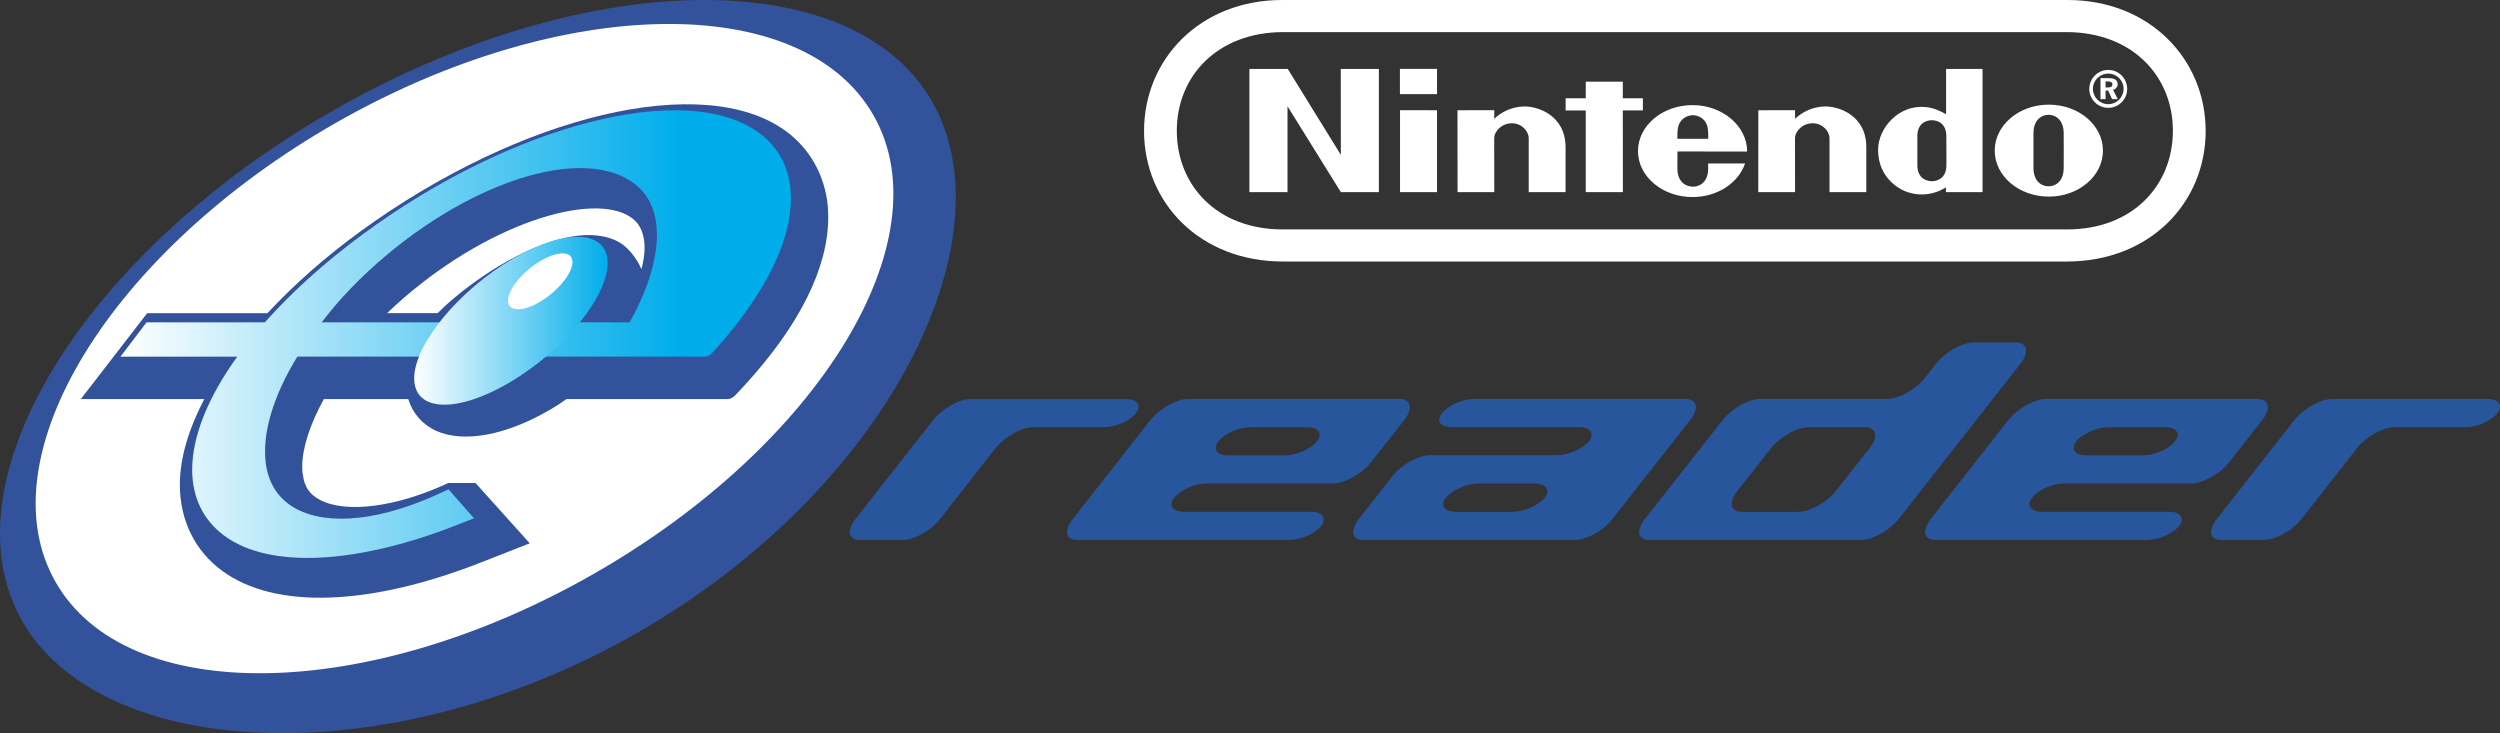 <?xml version="1.0" encoding="utf-8"?>
<!-- Generator: Adobe Illustrator 25.4.1, SVG Export Plug-In . SVG Version: 6.00 Build 0)  -->
<svg version="1.1" id="Layer_1" xmlns="http://www.w3.org/2000/svg" xmlns:xlink="http://www.w3.org/1999/xlink" x="0px" y="0px"
	 viewBox="0 0 3839 1125.9" style="enable-background:new 0 0 3839 1125.9;" xml:space="preserve">
<rect x="0" y="0" width="3839" height="1125.9" fill="#333333" stroke="none"/>
<style type="text/css">
	.st0{fill:#FFFFFF;}
	.st1{fill:#33529C;}
	.st2{fill:url(#SVGID_1_);}
	.st3{fill:url(#SVGID_00000092433042041414015690000000662801859778528949_);}
	.st4{fill:#27569C;}
	.st5{fill:#00ADEB;}
	.st6{fill:url(#SVGID_00000125584819827580206540000015873885593567699605_);}
	.st7{fill:url(#SVGID_00000110431170143052109280000008736658821162258867_);}
	.st8{fill:url(#SVGID_00000034069207994330004480000006085348786125814923_);}
	.st9{fill:url(#SVGID_00000057119298187831082620000012543293092310876607_);}
	.st10{fill:url(#SVGID_00000078737598030186416260000004051159138681861251_);}
	.st11{fill:url(#SVGID_00000072967753262252556120000000337165910456447365_);}
	.st12{fill:url(#SVGID_00000153704951084190887700000002005508477687685550_);}
	.st13{fill:url(#SVGID_00000030485306980485484400000007155097704155160227_);}
	.st14{fill:url(#SVGID_00000142166719138757733200000004534999077357019048_);}
	.st15{fill:url(#SVGID_00000124876172845872863170000002287532158788929942_);}
	.st16{fill:url(#SVGID_00000044872394976802490600000003635987163384929432_);}
	.st17{fill:url(#SVGID_00000029010956138712738870000006249521126277793978_);}
	.st18{fill:url(#SVGID_00000064316897822183597200000014283710438350499494_);}
	.st19{fill:url(#SVGID_00000121994711486963486440000016075065968397691561_);}
	.st20{fill:url(#SVGID_00000072256071693387647820000007898308759543870352_);}
	.st21{fill:url(#SVGID_00000176035635162066216740000017342099618852755377_);}
	.st22{fill:url(#SVGID_00000070822080976563219870000010168158137622189957_);}
	.st23{fill:url(#SVGID_00000057860197678068951500000004429814678498482819_);}
	.st24{fill:url(#SVGID_00000084492421621158192330000002198811099192509112_);}
	.st25{fill:url(#SVGID_00000112618173455304729920000013648081073005979780_);}
	.st26{fill:url(#SVGID_00000134964194479380912450000002664602931552137105_);}
	.st27{fill:#E60012;}
	.st28{fill:url(#SVGID_00000118371521155480017850000001466831342687585161_);}
	.st29{fill:url(#SVGID_00000089555439040994768210000002535815281460916668_);}
	.st30{fill:url(#SVGID_00000055700236471745793540000010349366685969060799_);}
	.st31{fill:url(#SVGID_00000057860061343284659920000017059582642924111515_);}
	.st32{fill:url(#SVGID_00000163790558362888551270000000148588052776699041_);}
	.st33{fill:url(#SVGID_00000121267135133225840630000009636517383997050545_);}
	.st34{fill:url(#SVGID_00000079444406716207908030000012743584313216075932_);}
	.st35{fill:url(#SVGID_00000057842924988112838960000014743536085625669251_);}
	.st36{fill:url(#SVGID_00000142871891538988386040000017555474434036461984_);}
	.st37{fill:url(#SVGID_00000049184386967965055590000004427898849091980730_);}
	.st38{fill:url(#SVGID_00000065796578770984205300000016552830029876317834_);}
	.st39{fill:url(#SVGID_00000041278347264692035780000012679104856491940247_);}
	.st40{fill:url(#SVGID_00000024708864207743884910000005449973668734093755_);}
	.st41{fill:url(#SVGID_00000015312917311478644540000005505636848952095161_);}
	.st42{fill:url(#SVGID_00000072995605940252854930000004061340303403621006_);}
	.st43{fill:url(#SVGID_00000034060644397878831040000015670209416851321518_);}
	.st44{fill:url(#SVGID_00000010298958125237277000000002339117537770877570_);}
	.st45{fill:url(#SVGID_00000103229269418696588990000015639722858499965335_);}
	.st46{fill:url(#SVGID_00000133526148733723850040000000251912949295482255_);}
</style>
<g>
	<g>
		<path class="st1" d="M976.7,972.8C590.8,1192.8,155.3,1166.2,34,953.5c-121.4-213.1,92.8-564,478.5-784.4
			c386-220.2,796.9-226.1,918.8-13.2C1552.6,368.4,1362.6,752.4,976.7,972.8"/>
		<path class="st0" d="M911,881.6c-346.7,198.1-716.4,203.6-825.6,12.2C-24,702.5,168.9,387,515.5,188.8
			C862.1-9.1,1231.9-14.5,1341.3,177C1450.5,368.2,1257.9,683.7,911,881.6"/>
		<path class="st1" d="M985.1,413.3c-7.9-17.5-21.8-36.5-40.6-44.5c-42.9-19.1-106.7-2.2-175.3,37.9c-30.8,18.1-71.9,48.1-97.2,74.2
			c-29,0-54.7,0-77.6,0c134-128.5,303-186.1,368.9-150.5c13.4,7.2,20.9,17.1,24.3,31.5c1.7,5.9,2.2,12.5,2.2,19.3
			C989.8,390.8,987.9,401.7,985.1,413.3 M1271.1,315.7L1271.1,315.7c-4.7-46.8-27.5-87.6-64.9-114.8c-125.5-91.2-405.5-25-652,153.9
			c-54.7,39.7-102.4,82.1-143.6,126.1c-27.9,0-184.6,0-184.6,0L124.1,612.8c0,0,93.8,0,189.6,0c-24.3,46.5-37.5,91-37.5,131.4
			c0,54.9,23.2,102.1,65.6,132.8c80.6,58.8,225.4,54,397-13.4l74.7-29.3l-83.3-92.6h-41.8c-80.1,37.4-157.8,47-197.5,25.7
			c-15.2-8-23.4-19.7-25.7-37.7c-0.9-4.3-1.1-8.6-1.1-13.2c0-28.6,12-65.1,33.2-103.7c10.9,0,61.7,0,129.6,0
			c6.6,21.7,21.7,39.3,43.3,49c42.8,18.7,106.9,6.8,175.5-33.2c7.9-4.8,16.2-10,24.3-15.8c132.5,0,249.2,0,249.2,0s5-1.1,8.7-4.6
			c4.5-4.3,15.9-17,15.9-17c84-91.7,128-180.2,128-257.2C1271.8,328,1271.6,321.8,1271.1,315.7"/>
		<linearGradient id="SVGID_1_" gradientUnits="userSpaceOnUse" x1="184.977" y1="513.052" x2="1214.535" y2="513.052">
			<stop  offset="0" style="stop-color:#FFFFFF"/>
			<stop  offset="0.835" style="stop-color:#00ADEB"/>
		</linearGradient>
		<path class="st2" d="M539.1,442.4c139.4-143.5,328.8-219.2,422.4-168.6c22.9,12.5,37.9,31.8,44.1,57.6
			c10.2,43.1-4.1,101.9-38.8,163.6H493.9C507.5,477.3,522.5,459.6,539.1,442.4 M1213.9,291c-3.2-36.1-20-66.3-48.4-87
			c-111-82.1-378.6-13.8-608.6,155.9c-59,43.5-109.4,89.2-150.2,135.1H225L185,547.7h179.3c-44.5,61.8-69.2,121.9-69.2,173.7
			c0,42.4,17.2,77.6,49.3,101.2c69.2,51.3,204.5,44.5,362-18.3l21.5-8.4l-39.1-44.5l-10,4.6c-91.9,43.2-173.8,52.3-224.2,25.2
			c-26.1-14.1-41.8-37.2-46.3-68.6c-6.4-46.1,11.2-104.6,48.3-165h625.8c0,0,5.9,0.2,10.4-4.9c4.6-4.8,4.6-4.8,4.6-4.8
			C1178.8,447.6,1220.3,360,1213.9,291"/>
		
			<linearGradient id="SVGID_00000123412894149567050430000009115115884830969748_" gradientUnits="userSpaceOnUse" x1="635.936" y1="492.569" x2="933.087" y2="492.569">
			<stop  offset="0" style="stop-color:#FFFFFF"/>
			<stop  offset="1" style="stop-color:#00ADEB"/>
		</linearGradient>
		<path style="fill:url(#SVGID_00000123412894149567050430000009115115884830969748_);" d="M932.6,396.5
			c6.7,47.3-53.7,128.7-135.5,181.8c-81.5,53.1-153.4,57.9-160.5,10.5c-7.1-47.2,53.6-128.7,135.3-181.9
			C853.5,353.7,925.4,348.9,932.6,396.5"/>
		<path class="st0" d="M878.9,399.9c2.3,15.7-17.8,42.9-45,60.6c-27.1,17.8-51.3,19.3-53.6,3.6c-2.2-15.8,17.9-43.1,45.2-60.6
			C852.8,385.8,876.8,384.2,878.9,399.9"/>
		<path class="st4" d="M1695.1,656h-108.7c-17.5,0-43.9,14.8-57.9,32.5l-84.7,108.3c-14.3,18-40,32.4-57.9,32.4h-65.1
			c-18,0-21.1-14.3-7.1-32.4L1433,645.1c13.6-17.4,39.6-32.4,57.6-32.4h238.1c18.1,0,25,10,15.4,22
			C1734.9,646.7,1713,656,1695.1,656"/>
		<path class="st4" d="M2006.8,656h-86.5c-17.5,0-40.4,10-49.3,21.8c-9.3,12-2.5,21.4,15.4,21.4h86.7c18,0,39.8-9.5,49.1-21.4
			C2031.8,666,2024.7,656,2006.8,656 M1978.9,829.2h-324.4c-18.1,0-21.3-14.3-7-32.4l119.1-151.8c13.9-17.4,40.1-32.4,57.9-32.4
			h324.4c18,0,21.4,15,7.5,32.4l-51.3,65.2c-14.1,17.9-40.4,32.2-57.9,32.2h-194.8c-17.9,0-40.2,10-49.3,22
			c-9.7,11.4-2.5,21.5,15.5,21.5h194.7c17.9,0,24.3,10,15.4,22C2019.7,819.4,1996.8,829.2,1978.9,829.2"/>
		<path class="st4" d="M2356.4,742.5h-86.3c-18,0-40.2,10-49.9,22c-9.1,11.4-2.5,21.5,15.6,21.5h86.7c17.8,0,40-10,49.5-21.5
			C2381.1,752.6,2374.3,742.5,2356.4,742.5 M2418.1,829.2h-324.4c-17.9,0-20.9-14.3-7-32.4l51.3-65.3c13.9-17.9,39.9-32.4,57.5-32.4
			h194.6c18,0,39.9-9.5,49.9-21.4c9.1-11.8,2.5-21.8-15.5-21.8h-194.7c-17.7,0-25.2-9.3-15.5-21.3c9.1-12,31.2-22,49.3-22h324.8
			c17.5,0,21.1,15,7.1,32.4l-119.4,151.8C2462.3,814.9,2436.2,829.2,2418.1,829.2"/>
		<path class="st4" d="M2870.7,688.6c13.9-17.7,10.9-32.5-7-32.5h-86.5c-18.1,0-44,14.8-57.9,32.5l-51.2,65
			c-14.1,17.9-11,32.4,6.8,32.4h86.5c18.1,0,44-14.5,57.9-32.4L2870.7,688.6 M2857.3,829.2h-324.4c-18.1,0-20.9-14.3-6.9-32.4
			l119.4-151.8c13.6-17.4,39.7-32.4,57.5-32.4h194.7c18.1,0,44.2-14.3,58.4-32.4l16.7-21.4c13.9-18,40.2-32.9,58-32.9h64.7
			c17.9,0,21.1,14.9,7,32.9l-186.6,237.9C2901.6,814.9,2875.2,829.2,2857.3,829.2"/>
		<path class="st4" d="M3324.3,656h-86.7c-17.3,0-39.9,10-49.3,21.8c-8.9,12-2.1,21.4,15.7,21.4h86.6c17.9,0,40-9.5,49-21.4
			C3349.6,666,3342.4,656,3324.3,656 M3296.5,829.2H2972c-17.8,0-20.9-14.3-7-32.4l119-151.8c13.9-17.4,39.9-32.4,57.9-32.4h324.8
			c17.9,0,21.1,15,7.2,32.4l-51.1,65.2c-13.9,17.9-40.6,32.2-57.9,32.2h-195c-18.1,0-40.2,10-49.3,22c-9.5,11.4-2.3,21.5,15.5,21.5
			h194.7c18,0,24.6,10,15.2,22C3337.2,819.4,3314.5,829.2,3296.5,829.2"/>
		<path class="st4" d="M3785.5,656H3677c-17.5,0-44,14.8-57.9,32.5l-84.7,108.3c-14.3,18-40,32.4-57.9,32.4h-65.2
			c-18.1,0-20.9-14.3-7-32.4l119-151.8c13.9-17.4,40-32.4,57.9-32.4h238c18,0,25.2,10,15.5,22C3825.2,646.7,3803.6,656,3785.5,656"
			/>
	</g>
	<g>
		<path class="st0" d="M2059,237.8l-81.5-131.9h-58.9l0,189.1h58.5V163.2L2059,295h58.4V105.9h-58.5L2059,237.8z M2522.8,169.6
			v-18.7H2492v-25.5h-56.9l0,25.5h-30.9v18.7h30.9V295h57l-0.1-125.5H2522.8z M2149.9,295h56.8V169.3l-56.8-0.1V295z M2149.7,144.5
			h57v-38.7h-57V144.5z M3146.2,160.7c-45.9,0-83.1,31.6-83.1,70.6c0,39,37.2,70.6,83.1,70.6c45.9,0,83.1-31.6,83.1-70.6
			C3229.3,192.3,3192.1,160.7,3146.2,160.7 M3169,257.8c0,20-11.8,28.3-23.2,28.3c-11.4,0-23.2-8.3-23.2-28.3v-27.1
			c0,0,0-18.6,0-26.2c0-19.9,11.9-28.2,23.2-28.2s23.2,8.3,23.2,28.2c0,7.6,0,21.7,0.1,26.7C3169.1,231.5,3169,250.2,3169,257.8
			 M2988.5,175.5c-9.1-5.1-18.7-10-32.2-11.2c-41-3.6-72.3,32.6-72.3,65.8c0,43.7,33.7,59.9,38.8,62.3c19.2,8.9,43.7,8.9,65.4-4.7
			c0,1.2,0,7.3,0,7.3h56.2V105.9h-56V175.5z M2988.9,231.5v22.3c0,19.4-13.4,24.5-22.3,24.5c-9,0-22.3-5.1-22.3-24.5v-22.4V209
			c0-19.5,13.3-24.4,22.3-24.4c8.8,0,22.2,4.9,22.2,24.4C2988.9,215.7,2988.9,231.5,2988.9,231.5 M2339.9,163.5
			c-18.8,0.5-34.5,8.6-45.3,18.9c-0.1-3.1,0-13.2,0-13.2l-56.5,0.1l0.1,125.7h56.4c0,0-0.1-77.2-0.1-82.6c0-10.9,11.6-23.1,27-23.1
			c15.5,0,26,12.2,26,23.1V295h56.6c0,0-0.1-59.5,0-68.4C2404.2,176.8,2361.1,162.9,2339.9,163.5 M2801.9,163.5
			c-18.8,0.5-34.5,8.6-45.4,18.9c-0.1-3.1,0-13.2,0-13.2l-56.4,0.1l-0.1,125.7h56.5c0,0-0.1-77.2-0.1-82.6c0-10.9,11.6-23.1,27-23.1
			c15.5,0,26,12.2,26,23.1V295h56.5c0,0-0.1-59.5,0-68.4C2866.2,176.8,2823.1,162.9,2801.9,163.5 M2682.9,232.7
			c0-39-37.6-71.3-83.9-71.3c-46.2,0-83.7,31.6-83.7,70.6c0,39,37.5,70.6,83.7,70.6c38.4,0,70.8-21.9,80.7-51.6l-56.7,0
			c0,0,0.1,0.6,0.1,7.6c0,23-15.1,28.1-23.5,28.1c-8.4,0-23.8-5.1-23.8-28.1c0-6.9,0.1-26,0.1-26S2682.9,232.7,2682.9,232.7
			 M2579.5,188.4c4.5-7.7,12.6-11.4,20-11.5c7.4,0.1,15.6,3.7,20,11.5c3.5,6.3,3.8,13.7,3.7,24.7h-47.4
			C2575.7,202.1,2575.9,194.7,2579.5,188.4 M3251.9,129.3c0-6.2-4.5-9.3-13.7-9.3h-12.7v32.2h7.8v-13.2h3.9l6.1,13.2h8.7l-7.2-14.4
			C3249.3,136.7,3251.9,133.5,3251.9,129.3 M3237.2,134.3h-3.9V125h3.4c4.7,0,7.1,1.4,7.1,4.8C3243.8,133,3241.7,134.3,3237.2,134.3
			 M3237.5,107.4c-16.1,0-29.2,13-29.2,29.1s13.1,29.1,29.2,29.1c16,0,29-13,29-29.1S3253.5,107.4,3237.5,107.4 M3237.5,160
			c-13,0-23.6-10.5-23.6-23.5s10.5-23.5,23.6-23.5c13,0,23.5,10.6,23.5,23.5S3250.4,160,3237.5,160 M3174,0H1969.8
			c-127.4-0.3-213,91.3-213,201.1c0,109.9,85.4,200.4,213.3,200.5h1203.7c127.9-0.1,213.2-90.6,213.2-200.5
			C3387,91.3,3301.4-0.3,3174,0 M3173.4,352.3h-1203c-101.6,0.4-163.3-67.8-163.3-151.5c0-83.7,62.1-151.3,163.3-151.5h1203
			c101.2,0.2,163.3,67.8,163.3,151.5C3336.7,284.5,3275,352.7,3173.4,352.3"/>
	</g>
</g>
</svg>

